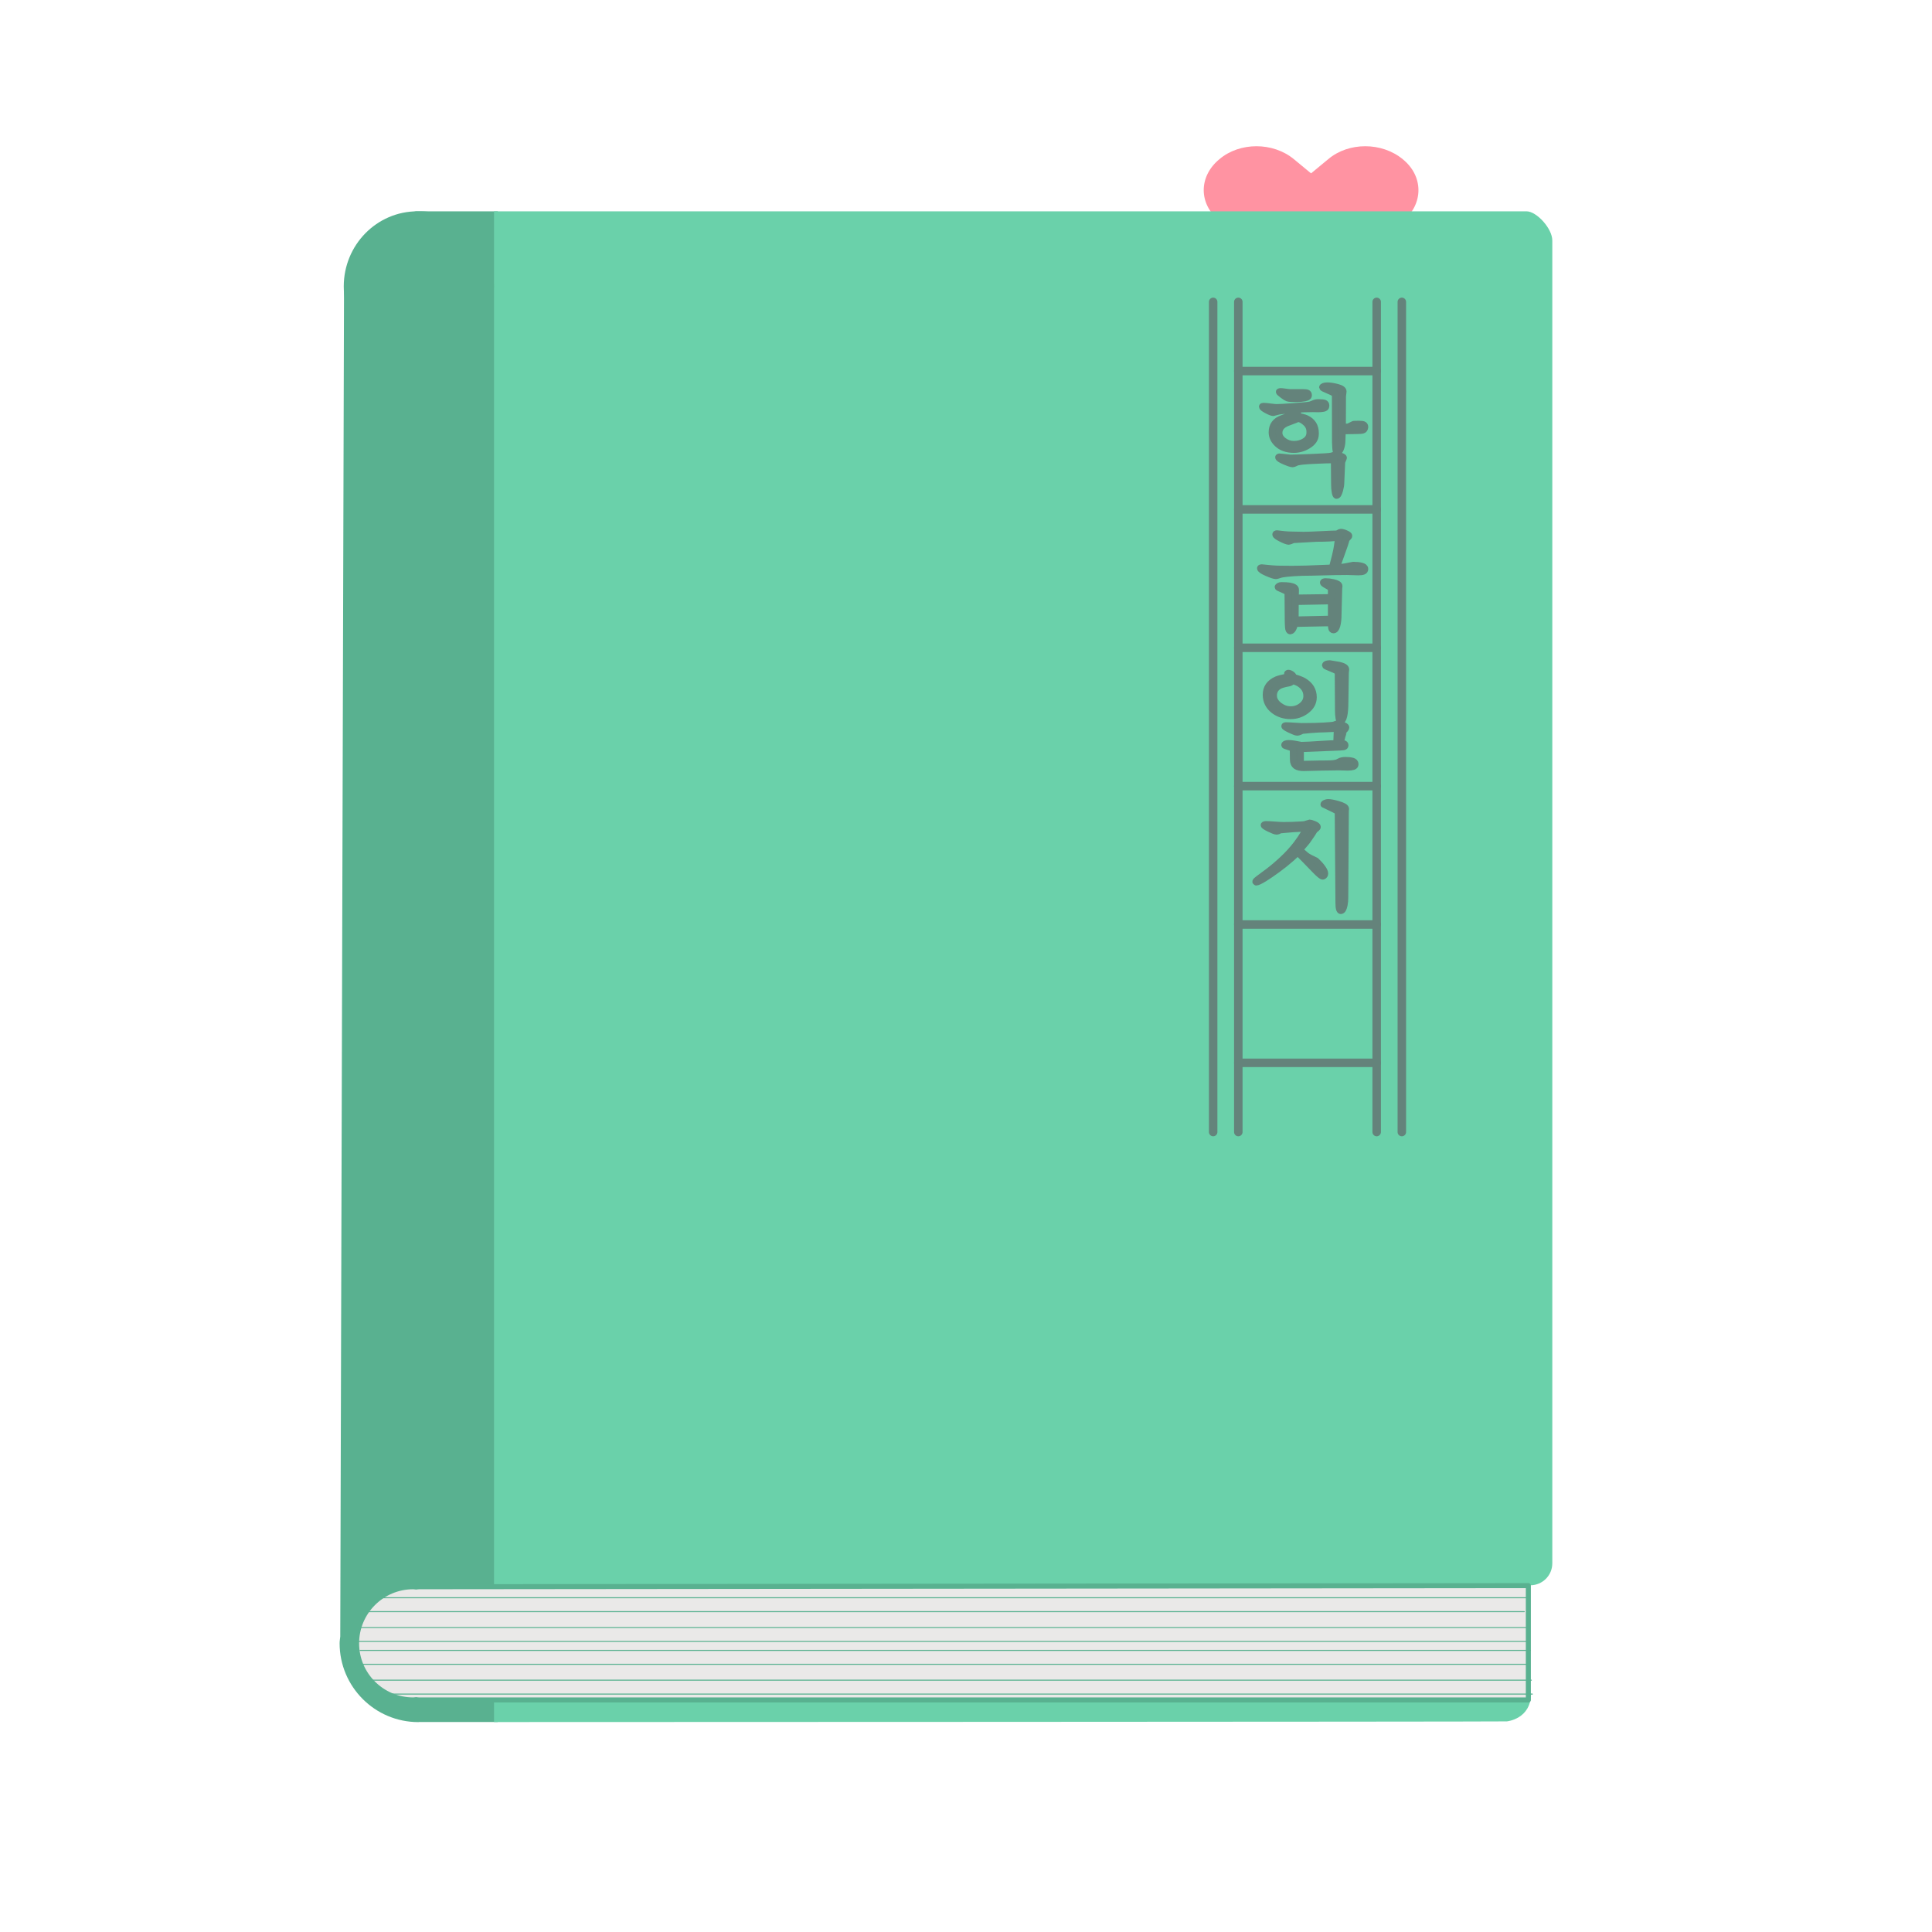 <svg xmlns="http://www.w3.org/2000/svg" width="1em" version="1.1" height="1em"  viewBox="0 0 1024 1024">
<g>
<path d="M743.459 84.373L743.459 84.373C732.38 75.219 714.768 75.219 703.974 84.373L694.884 91.884L685.794 84.373C674.715 75.219 657.103 75.219 646.309 84.373L646.309 84.373C635.23 93.528 635.23 108.08 646.309 117L743.743 117C754.537 108.08 754.537 93.293 743.459 84.373Z" fill="#ff93a2" fill-rule="evenodd" opacity="1" stroke="none"/>
<path d="M220.531 112C214.906 112 182.344 144.646 182.344 150.625L180.344 867.406C180.243 868.591 180 869.727 180 870.938C180 894.007 198.687 912.75 221.75 912.75C222.018 912.75 222.264 912.661 222.531 912.656L222.531 912.688L263.844 912.688L263.844 870.188L263.844 828.906L263.844 112L220.531 112Z" fill="#59b190" fill-rule="evenodd" opacity="1" stroke="none"/>
<path d="M261.844 112L261.844 912.719C261.844 912.719 788.72 912.587 798.634 912.371C798.649 912.371 811.479 911.229 811.468 897.552C803.157 896.576 795.589 878.904 796.706 864.548C797.823 850.191 811 840.219 811 840.219L811.118 840.219C817.542 840.219 822.75 835.011 822.75 828.586L822.75 127.438C822.75 121.123 814.432 112 809.094 112L261.844 112Z" fill="#6ad1aa" fill-rule="evenodd" opacity="1" stroke="none"/>
<path d="M643 160L643 600" fill="none" fill-rule="evenodd" opacity="1" stroke="#64837b" stroke-linecap="round" stroke-linejoin="round" stroke-width="4.5"/>
<path d="M656.333 160L656.333 600" fill="none" fill-rule="evenodd" opacity="1" stroke="#64837b" stroke-linecap="round" stroke-linejoin="round" stroke-width="4.5"/>
<path d="M729.667 160L729.667 600" fill="none" fill-rule="evenodd" opacity="1" stroke="#64837b" stroke-linecap="round" stroke-linejoin="round" stroke-width="4.5"/>
<path d="M743 160L743 600" fill="none" fill-rule="evenodd" opacity="1" stroke="#64837b" stroke-linecap="round" stroke-linejoin="round" stroke-width="4.5"/>
<path d="M656.333 196.667L729.667 196.667" fill="none" fill-rule="evenodd" opacity="1" stroke="#64837b" stroke-linecap="round" stroke-linejoin="round" stroke-width="4.5"/>
<path d="M656.333 270L729.667 270" fill="none" fill-rule="evenodd" opacity="1" stroke="#64837b" stroke-linecap="round" stroke-linejoin="round" stroke-width="4.5"/>
<path d="M656.333 343.333L729.667 343.333" fill="none" fill-rule="evenodd" opacity="1" stroke="#64837b" stroke-linecap="round" stroke-linejoin="round" stroke-width="4.5"/>
<path d="M656.333 416.667L729.667 416.667" fill="none" fill-rule="evenodd" opacity="1" stroke="#64837b" stroke-linecap="round" stroke-linejoin="round" stroke-width="4.5"/>
<path d="M656.333 490L729.667 490" fill="none" fill-rule="evenodd" opacity="1" stroke="#64837b" stroke-linecap="round" stroke-linejoin="round" stroke-width="4.5"/>
<path d="M656.333 563.333L729.667 563.333" fill="none" fill-rule="evenodd" opacity="1" stroke="#64837b" stroke-linecap="round" stroke-linejoin="round" stroke-width="4.5"/>
<path d="M219 841C202.431 841 189 854.431 189 871C189 887.569 202.431 901 219 901C219.526 901 220.012 900.87 220.531 900.844C221.091 900.915 221.639 901 222.219 901L810.056 901C810.056 901 810.056 848.377 810.056 840.408L222.219 841C221.639 841 221.091 841.085 220.531 841.156C220.012 841.13 219.526 841 219 841Z" fill="#eae9e8" fill-rule="evenodd" opacity="1" stroke="#59b190" stroke-linecap="round" stroke-linejoin="round" stroke-width="2.667"/>
<g fill="#64827a" opacity="1" stroke="#64837b" stroke-linecap="round" stroke-linejoin="round" stroke-width="3.475">
<path clip-path="url(#TextBounds)" d="M693.575 209.803C693.494 210.327 692.789 210.72 691.458 210.982C690.127 211.245 688.635 211.376 686.982 211.376C684.562 211.376 683.04 211.255 682.415 211.013C681.79 210.771 680.893 210.206 679.723 209.319C678.554 208.432 677.969 207.887 677.969 207.686C677.969 207.605 678.09 207.545 678.332 207.504C678.413 207.504 678.534 207.484 678.695 207.444C679.139 207.444 679.996 207.535 681.266 207.716C682.536 207.898 683.373 207.988 683.776 207.988L690.551 207.988C691.68 207.988 692.466 208.079 692.91 208.26C693.353 208.442 693.575 208.815 693.575 209.38L693.575 209.803ZM702.83 215.186C702.83 215.912 702.356 216.356 701.408 216.517C700.461 216.678 699.604 216.759 698.837 216.759L695.874 216.699C689.905 216.699 683.917 217.122 677.909 217.969C676.86 218.251 675.832 218.513 674.824 218.755C674.219 218.755 673.1 218.322 671.467 217.455C669.834 216.588 669.017 215.953 669.017 215.549C669.017 215.348 669.239 215.247 669.682 215.247C670.408 215.247 671.84 215.388 673.977 215.67C675.187 215.832 676.074 215.912 676.638 215.912C678.01 215.912 681.084 215.741 685.863 215.398C690.641 215.055 693.252 214.803 693.696 214.642C694.22 214.642 694.966 214.42 695.934 213.977C696.902 213.533 697.769 213.311 698.535 213.311C700.35 213.311 701.519 213.422 702.043 213.644C702.568 213.866 702.83 214.299 702.83 214.944L702.83 215.186ZM723.396 226.679C723.275 227.405 722.912 227.859 722.307 228.04C721.702 228.221 720.532 228.312 718.798 228.312L711.54 228.433L711.358 233.635C711.358 234.764 711.177 235.934 710.814 237.143C710.29 238.877 709.564 239.744 708.636 239.744C708.233 239.744 707.981 239.008 707.88 237.537C707.78 236.065 707.729 235.067 707.729 234.542L707.669 209.138C707.669 208.694 706.54 208.008 704.281 207.081C702.023 206.153 700.894 205.569 700.894 205.327C700.894 205.085 701.146 204.873 701.65 204.692C702.154 204.51 702.769 204.42 703.495 204.42C704.906 204.42 706.671 204.692 708.788 205.236C710.905 205.78 711.963 206.537 711.963 207.504C711.963 207.787 711.913 208.23 711.812 208.835C711.711 209.44 711.661 209.863 711.661 210.105L711.6 226.437L714.685 226.195L717.528 224.804L720.311 224.743C721.641 224.743 722.498 224.874 722.881 225.137C723.264 225.399 723.456 225.792 723.456 226.316L723.396 226.679ZM697.265 230.066C697.265 232.526 695.914 234.563 693.212 236.176C690.873 237.587 688.393 238.293 685.772 238.293C682.062 238.293 679.118 237.244 676.941 235.147C675.086 233.373 674.158 231.357 674.158 229.099C674.158 225.469 675.993 223.009 679.663 221.719C683.332 220.429 685.167 219.521 685.167 218.997C685.167 218.755 685.117 218.402 685.016 217.939C684.915 217.475 684.865 217.162 684.865 217.001L685.046 216.578C685.49 216.578 686.085 216.951 686.831 217.697C687.577 218.443 687.95 219.078 687.95 219.602C687.95 219.804 687.889 220.025 687.768 220.267C687.728 220.348 687.667 220.449 687.587 220.57C689.764 220.892 691.377 221.296 692.426 221.78C695.652 223.312 697.265 225.893 697.265 229.522L697.265 230.066ZM712.145 242.648C711.822 243.414 711.52 244.16 711.237 244.886L710.754 255.955C710.754 256.923 710.552 258.173 710.149 259.705C709.624 261.681 709.04 262.669 708.395 262.669C708.072 262.669 707.8 262.054 707.578 260.824C707.356 259.594 707.245 258.254 707.245 256.802L707.124 243.797C704.503 243.797 700.904 243.908 696.327 244.13C691.75 244.352 688.938 244.624 687.889 244.946C687.647 244.946 687.204 245.108 686.558 245.43C685.913 245.753 685.45 245.914 685.167 245.914C684.441 245.914 683 245.45 680.842 244.523C678.685 243.595 677.606 242.87 677.606 242.345C677.606 242.265 677.747 242.184 678.03 242.103C678.473 242.103 679.179 242.164 680.147 242.285C682.405 242.567 683.695 242.708 684.018 242.708C685.47 242.708 689.19 242.587 695.178 242.345C701.166 242.103 704.382 241.902 704.826 241.74C705.31 241.74 705.894 241.62 706.58 241.378C706.782 241.297 707.084 241.176 707.487 241.015C708.536 241.136 709.574 241.357 710.602 241.68C711.631 242.003 712.145 242.325 712.145 242.648ZM694.18 229.34L694.18 228.796C694.18 227.022 693.555 225.53 692.305 224.32C690.692 222.747 689.2 221.961 687.829 221.961C687.788 222.042 686.034 222.727 682.566 224.018C679.502 225.147 677.969 226.961 677.969 229.461C677.969 231.034 678.776 232.425 680.389 233.635C682.002 234.845 683.796 235.45 685.772 235.45C687.869 235.45 689.724 234.966 691.337 233.998C693.232 232.869 694.18 231.316 694.18 229.34Z" fill-rule="evenodd"/>
<path clip-path="url(#TextBounds)" d="M723.456 301.563C723.456 302.208 723.164 302.642 722.579 302.863C721.994 303.085 721.117 303.196 719.948 303.196L713.899 303.015C711.278 303.015 709.282 303.035 707.911 303.075C701.096 303.277 696.922 303.378 695.39 303.378C691.559 303.378 688.272 303.478 685.53 303.68C682.788 303.882 680.893 304.083 679.844 304.285C679.401 304.325 678.635 304.527 677.546 304.89C676.941 305.091 676.517 305.192 676.276 305.192C675.469 305.192 673.886 304.678 671.527 303.65C669.168 302.621 667.989 301.805 667.989 301.2C667.989 300.958 668.231 300.837 668.715 300.837C670.529 301.039 672.293 301.21 674.007 301.351C675.721 301.492 677.203 301.563 678.453 301.563L685.046 301.623L692.184 301.502L706.096 300.958C706.257 300.273 706.398 299.688 706.519 299.204C707.407 295.938 708.032 293.377 708.395 291.522C708.636 290.312 708.878 288.76 709.12 286.864C709.161 286.34 709.241 285.695 709.362 284.929C708.032 285.05 706.429 285.161 704.554 285.261C702.678 285.362 700.39 285.413 697.688 285.413L685.954 286.078C685.631 286.078 685.288 286.159 684.925 286.32C683.957 286.764 683.353 286.985 683.111 286.985C682.385 286.985 681.034 286.491 679.058 285.503C677.082 284.515 676.094 283.78 676.094 283.296C676.094 282.973 676.336 282.812 676.82 282.812C677.989 282.973 679.31 283.124 680.782 283.265C682.254 283.407 683.655 283.477 684.986 283.477L690.974 283.598C692.789 283.598 695.833 283.487 700.108 283.265C704.382 283.044 707.165 282.933 708.455 282.933C708.657 282.933 709.01 282.781 709.514 282.479C710.018 282.177 710.391 282.025 710.633 282.025C711.439 282.025 712.467 282.328 713.717 282.933C714.564 283.336 714.988 283.699 714.988 284.021C714.988 284.263 714.756 284.606 714.292 285.05C713.828 285.493 713.576 285.796 713.536 285.957C713.294 287.127 712.377 289.879 710.784 294.214C709.191 298.549 708.395 300.797 708.395 300.958L712.81 300.353C714.302 300.071 715.794 299.789 717.286 299.506C718.899 299.506 720.331 299.658 721.581 299.96C722.831 300.262 723.456 300.797 723.456 301.563ZM709.665 311.785L709.302 325.698C709.302 328.117 709.08 330.093 708.636 331.625C708.193 333.158 707.568 333.924 706.761 333.924C706.197 333.924 705.854 333.581 705.733 332.896C705.612 332.21 705.552 331.605 705.552 331.081L705.612 330.174L686.196 330.537C686.034 331.383 685.873 332.008 685.712 332.412C685.228 333.702 684.623 334.388 683.897 334.468C683.292 334.468 682.939 333.833 682.838 332.563C682.738 331.293 682.687 330.153 682.687 329.145L682.566 314.326C682.566 313.842 681.689 313.237 679.935 312.511C678.181 311.785 677.304 311.342 677.304 311.18C677.304 311.019 677.485 310.828 677.848 310.606C678.211 310.384 678.614 310.273 679.058 310.273C681.034 310.273 682.506 310.354 683.474 310.515C685.651 310.878 686.74 311.564 686.74 312.572L686.619 316.866L705.552 316.624L705.552 312.027C705.552 311.705 704.846 311.16 703.435 310.394C702.023 309.628 701.317 309.104 701.317 308.821C701.317 308.418 701.741 308.217 702.588 308.217C703.838 308.217 705.189 308.378 706.64 308.7C708.737 309.184 709.786 309.83 709.786 310.636L709.665 311.785ZM705.552 328.057L705.552 318.56L686.619 318.923L686.558 328.48L705.552 328.057Z" fill-rule="evenodd"/>
<path clip-path="url(#TextBounds)" d="M713.173 356.425L712.931 372.031C712.931 375.298 712.719 377.808 712.296 379.562C711.873 381.316 711.258 382.193 710.451 382.193C710.048 382.193 709.756 381.608 709.574 380.439C709.393 379.27 709.302 377.979 709.302 376.568L709.181 356.365C709.181 355.921 708.052 355.256 705.794 354.369C703.535 353.482 702.406 352.937 702.406 352.736C702.406 352.332 702.658 352.06 703.162 351.919C703.666 351.778 704.14 351.707 704.584 351.707L704.886 351.707C706.459 351.99 708.052 352.252 709.665 352.494C712.125 353.058 713.355 353.824 713.355 354.792L713.173 356.425ZM696.176 369.551C696.176 372.414 694.845 374.814 692.184 376.749C689.764 378.524 687.063 379.411 684.078 379.411C680.61 379.411 677.626 378.443 675.126 376.507C672.384 374.37 671.013 371.608 671.013 368.22C671.013 364.551 672.868 361.889 676.578 360.236C677.788 359.712 679.643 359.248 682.143 358.845C682.385 358.603 682.506 358.341 682.506 358.059L682.324 357.03C682.324 356.95 682.465 356.849 682.748 356.728C683.312 356.728 683.927 356.96 684.593 357.423C685.258 357.887 685.591 358.401 685.591 358.966C687.93 359.611 689.684 360.256 690.853 360.901C694.402 362.958 696.176 365.841 696.176 369.551ZM718.315 405.058C718.315 405.703 717.952 406.136 717.226 406.358C716.5 406.58 715.532 406.691 714.322 406.691L709.786 406.57C707.447 406.57 704.493 406.61 700.924 406.691C697.356 406.771 694.019 406.852 690.914 406.933C689.22 406.933 687.93 406.65 687.042 406.086C685.954 405.36 685.409 404.191 685.409 402.578L685.349 397.073C685.349 396.71 684.593 396.307 683.08 395.863C681.568 395.42 680.812 395.117 680.812 394.956C680.812 394.633 681.014 394.392 681.417 394.23C681.82 394.069 682.324 393.988 682.929 393.988C683.937 393.988 685.006 394.089 686.135 394.291C687.264 394.492 688.454 394.714 689.704 394.956C691.559 394.956 695.45 394.754 701.378 394.351C704.362 394.15 706.701 394.049 708.395 394.049L708.697 386.125L701.983 386.427C700.209 386.427 697.809 386.548 694.785 386.79C693.736 386.871 692.285 387.012 690.43 387.214C690.309 387.214 689.764 387.435 688.796 387.879C688.353 388.081 687.93 388.181 687.526 388.181C686.962 388.181 685.712 387.718 683.776 386.79C681.84 385.863 680.873 385.238 680.873 384.915C680.873 384.673 681.074 384.552 681.477 384.552C682.566 384.552 684.099 384.623 686.075 384.764C688.05 384.905 689.321 384.976 689.885 384.976C694.765 384.976 698.686 384.885 701.65 384.703C704.614 384.522 706.277 384.371 706.64 384.25C706.923 384.25 707.326 384.129 707.85 383.887C708.374 383.645 708.657 383.524 708.697 383.524C709.262 383.524 710.189 383.756 711.479 384.22C712.77 384.683 713.415 385.117 713.415 385.52C713.415 385.802 713.294 386.085 713.052 386.367C712.81 386.649 712.588 386.891 712.387 387.093C712.306 387.173 711.963 388.222 711.358 390.238L710.451 393.928C711.016 393.928 711.58 393.978 712.145 394.079C712.709 394.18 712.992 394.492 712.992 395.017C712.992 395.5 712.679 395.793 712.054 395.894C711.429 395.994 710.915 396.045 710.512 396.045L689.341 396.892L689.341 403.727C689.341 404.574 689.784 404.997 690.672 404.997L699.321 404.816C702.184 404.816 704.211 404.785 705.4 404.725C706.59 404.664 707.427 404.553 707.911 404.392C708.354 404.392 708.999 404.15 709.846 403.666C710.693 403.182 711.782 402.94 713.113 402.94C714.645 402.94 715.895 403.082 716.863 403.364C717.831 403.646 718.315 404.211 718.315 405.058ZM692.547 368.886C692.547 366.224 691.317 364.067 688.857 362.414C688.05 361.889 686.8 361.325 685.107 360.72C684.986 360.962 684.824 361.164 684.623 361.325C684.22 361.728 683.655 361.99 682.929 362.111C680.59 362.514 678.937 362.998 677.969 363.563C676.034 364.692 675.066 366.406 675.066 368.704C675.066 370.721 676.094 372.495 678.151 374.027C680.006 375.398 681.982 376.084 684.078 376.084C686.256 376.084 688.171 375.439 689.825 374.148C691.639 372.737 692.547 370.983 692.547 368.886Z" fill-rule="evenodd"/>
<path clip-path="url(#TextBounds)" d="M701.378 464.396L701.015 464.457C700.491 464.457 699.21 463.418 697.174 461.341C695.138 459.265 693.152 457.218 691.216 455.202C689.119 453.024 687.95 451.936 687.708 451.936C686.498 453.105 685.47 454.053 684.623 454.779C682.203 456.916 679.693 458.932 677.092 460.827C674.491 462.723 672.223 464.275 670.287 465.485C667.989 466.896 666.517 467.602 665.872 467.602L665.509 467.3C665.509 467.017 666.093 466.453 667.263 465.606C670.408 463.267 672.041 462.057 672.162 461.977C674.663 460.081 677.183 457.944 679.723 455.565C682.425 453.065 684.885 450.383 687.103 447.52C688.676 445.463 690.047 443.427 691.216 441.411C691.619 440.604 692.043 439.798 692.486 438.991L685.349 439.354L678.393 439.959C678.151 440.12 677.889 440.272 677.606 440.413C677.324 440.554 676.981 440.624 676.578 440.624C675.973 440.624 674.713 440.161 672.797 439.233C670.882 438.306 669.924 437.66 669.924 437.298C669.924 437.177 670.086 437.076 670.408 436.995C670.489 436.995 670.67 436.975 670.953 436.935C671.961 436.935 673.513 437.015 675.61 437.177C677.707 437.338 679.28 437.419 680.328 437.419C683.433 437.419 686.478 437.318 689.462 437.116C689.986 437.116 690.651 437.056 691.458 436.935C691.579 436.935 691.861 436.854 692.305 436.693C693.313 436.33 693.877 436.148 693.998 436.148C694.563 436.148 695.42 436.39 696.569 436.874C697.718 437.358 698.293 437.822 698.293 438.265C698.293 438.548 698.112 438.83 697.749 439.112C697.386 439.394 697.043 439.657 696.72 439.899C696.196 440.786 695.773 441.471 695.45 441.955C694.523 443.367 693.676 444.596 692.91 445.645C692.426 446.29 691.599 447.278 690.43 448.609C689.422 449.738 688.917 450.363 688.917 450.484L692.244 453.387C692.688 453.75 693.414 454.194 694.422 454.718C695.43 455.242 696.458 455.746 697.507 456.23C698.918 457.561 700.057 458.831 700.924 460.041C701.791 461.251 702.225 462.239 702.225 463.005C702.225 463.65 701.943 464.114 701.378 464.396ZM713.173 429.555L712.871 475.707C712.871 477.159 712.75 478.49 712.508 479.7C712.104 481.716 711.479 482.724 710.633 482.724C710.31 482.724 710.048 482.391 709.846 481.726C709.645 481.06 709.544 479.941 709.544 478.369L709.181 430.462C709.181 430.14 708.354 429.585 706.701 428.799C705.048 428.013 703.354 427.196 701.62 426.349C701.62 426.067 701.902 425.815 702.467 425.593C703.031 425.371 703.495 425.26 703.858 425.26C705.027 425.26 706.761 425.583 709.06 426.228C711.883 427.035 713.294 427.861 713.294 428.708L713.173 429.555Z" fill-rule="evenodd"/>
</g>
<path d="M221.265 112L222.735 112C244.31 112 261.8 129.819 261.8 151.8L261.8 151.8C261.8 173.781 244.31 191.6 222.735 191.6L221.265 191.6C199.69 191.6 182.2 173.781 182.2 151.8L182.2 151.8C182.2 129.819 199.69 112 221.265 112Z" fill="#59b190" fill-rule="evenodd" opacity="1" stroke="none"/>
<path d="M189.75 868.658L808.939 872.358" fill="#59b190" fill-rule="evenodd" opacity="1" stroke="none"/>
<path d="M191.909 896.557L811.097 900.258" fill="#59b190" fill-rule="evenodd" opacity="1" stroke="none"/>
<path d="M189.75 870L810 870" fill="none" fill-rule="evenodd" opacity="1" stroke="#59b190" stroke-linecap="round" stroke-linejoin="round" stroke-width="0.539"/>
<path d="M191.909 897.899L812.158 897.899" fill="none" fill-rule="evenodd" opacity="1" stroke="#59b190" stroke-linecap="round" stroke-linejoin="round" stroke-width="0.539"/>
<path d="M187.645 854.208L807.894 854.208" fill="none" fill-rule="evenodd" opacity="1" stroke="#59b190" stroke-linecap="round" stroke-linejoin="round" stroke-width="0.539"/>
<path d="M189.803 882.107L810.053 882.107" fill="none" fill-rule="evenodd" opacity="1" stroke="#59b190" stroke-linecap="round" stroke-linejoin="round" stroke-width="0.539"/>
<path d="M188.698 846.838L808.947 846.838" fill="none" fill-rule="evenodd" opacity="1" stroke="#59b190" stroke-linecap="round" stroke-linejoin="round" stroke-width="0.539"/>
<path d="M190.856 874.738L811.106 874.738" fill="none" fill-rule="evenodd" opacity="1" stroke="#59b190" stroke-linecap="round" stroke-linejoin="round" stroke-width="0.539"/>
<path d="M190.723 862.63L809.474 862.63" fill="none" fill-rule="evenodd" opacity="1" stroke="#59b190" stroke-linecap="round" stroke-linejoin="round" stroke-width="0.539"/>
<path d="M192.881 890.53L811.632 890.53" fill="none" fill-rule="evenodd" opacity="1" stroke="#59b190" stroke-linecap="round" stroke-linejoin="round" stroke-width="0.539"/>
</g>
</svg>
